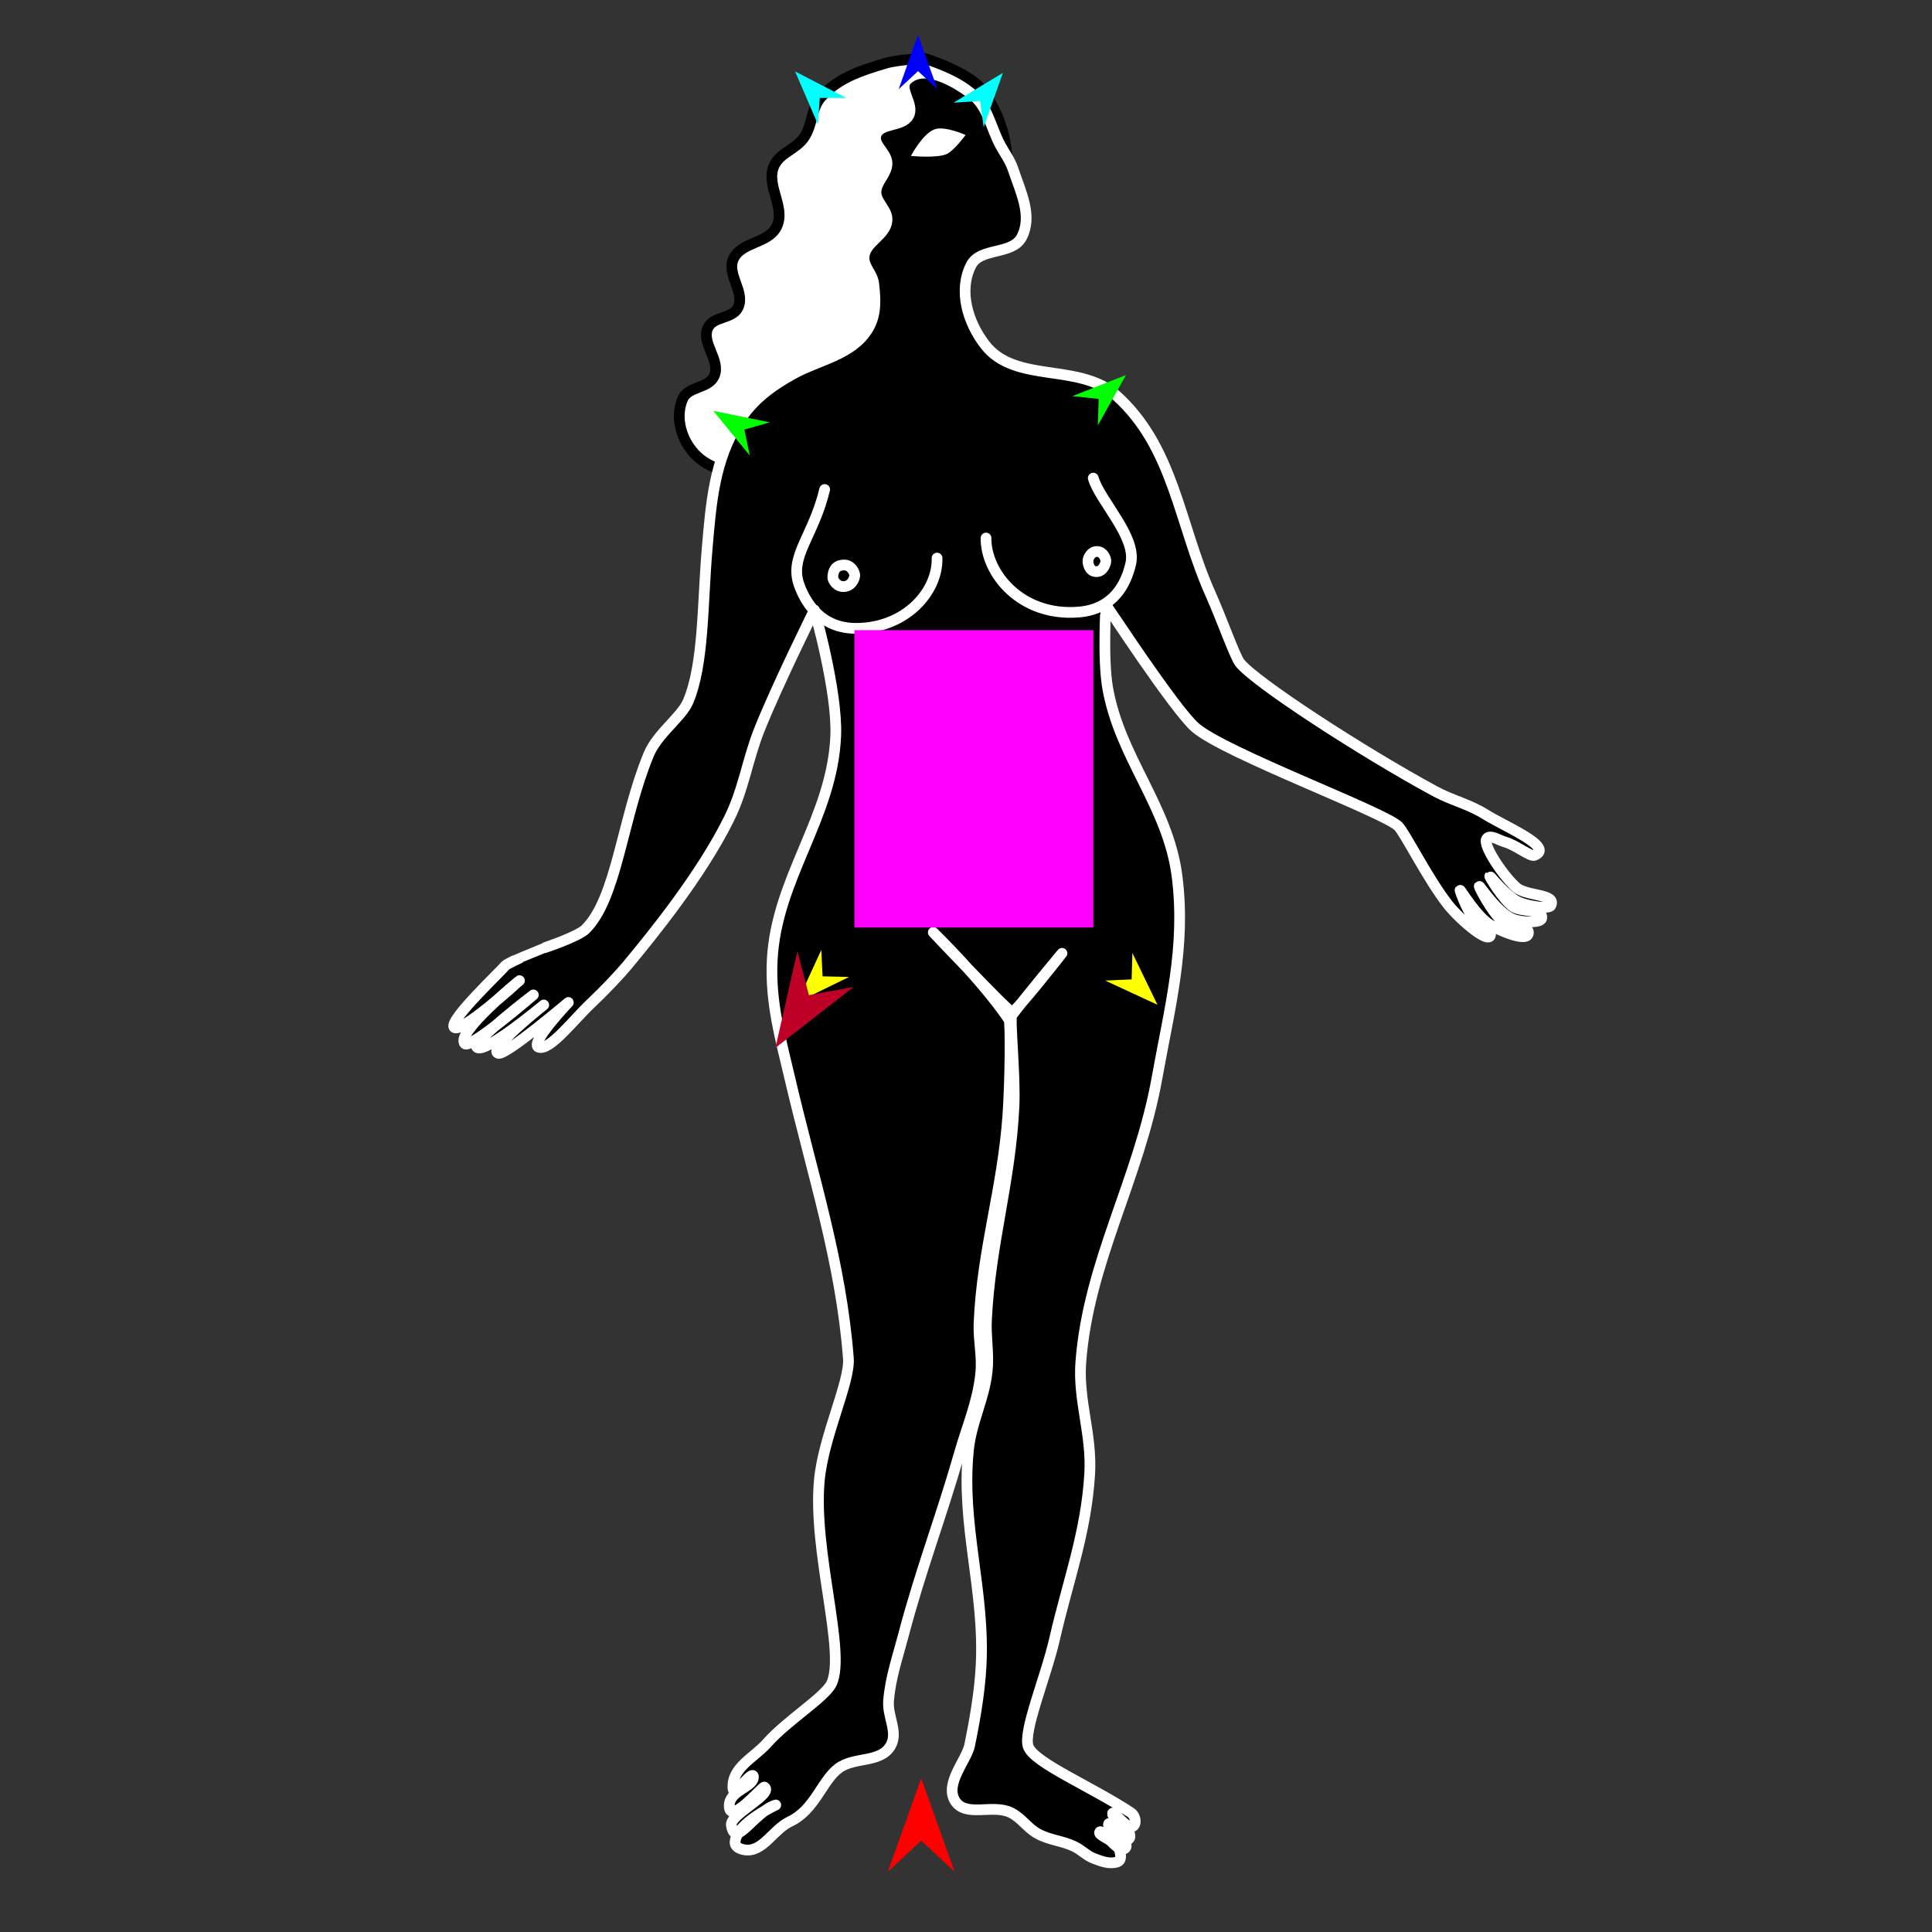 <?xml version="1.0" encoding="utf-8"?>
<!-- Generator: Moho 12.5 build 22414 -->
<!DOCTYPE svg PUBLIC "-//W3C//DTD SVG 1.1//EN" "http://www.w3.org/Graphics/SVG/1.1/DTD/svg11.dtd">
<svg version="1.1" id="Frame_0" xmlns="http://www.w3.org/2000/svg" xmlns:xlink="http://www.w3.org/1999/xlink" width="720px" height="720px">
<rect width="100%" height="100%" fill="#333333" stroke="none"/>
<g id="woman_stand_inv">
<g id="woman_stand">
<path fill="#ffffff" fill-rule="evenodd" stroke="#000000" stroke-width="4" stroke-linecap="round" stroke-linejoin="round" d="M 329.879 23.607 C 320.795 26.336 312.327 29.036 306.026 36.127 C 302.177 40.458 302.921 46.524 299.617 51.284 C 296.510 55.759 290.514 56.920 288.398 61.940 C 285.323 69.237 292.870 77.256 289.462 84.404 C 286.394 90.840 276.118 90.034 273.279 96.574 C 270.730 102.447 277.866 108.950 275.002 114.676 C 272.898 118.882 265.912 117.816 263.868 122.051 C 261.072 127.841 268.784 134.309 266.137 140.168 C 264.044 144.803 256.435 143.950 254.428 148.622 C 251.716 154.940 253.500 162.468 257.764 167.861 C 262.867 174.316 271.199 176.587 279.428 176.627 C 287.799 176.668 293.250 169.051 301.541 167.893 C 309.573 166.771 317.220 173.767 324.467 170.125 C 350.271 157.154 337.871 117.458 354.342 93.734 C 359.546 86.237 369.784 84.196 372.867 75.606 C 377.896 61.596 375.104 45.835 366.280 33.847 C 361.122 26.839 344.700 21.800 344.700 21.800 C 344.700 21.800 334.914 22.095 329.879 23.607 Z"/>
<path fill="#000000" fill-rule="evenodd" stroke="#ffffff" stroke-width="4" stroke-linecap="round" stroke-linejoin="round" d="M 280.773 662.206 C 280.743 659.106 273.489 669.770 273.191 666.684 C 272.429 658.790 280.887 655.196 285.862 649.597 C 293.552 640.942 307.670 632.404 309.968 627.234 C 315.265 615.318 302.858 578.162 305.348 551.597 C 306.883 535.224 316.857 515.054 316.169 506.162 C 313.379 470.076 302.929 438.501 294.392 402.028 C 290.934 387.255 286.997 373.582 287.776 357.885 C 289.293 327.287 310.211 304.772 311.452 274.162 C 312.130 257.452 303.509 227.340 303.508 227.335 C 303.506 227.340 289.368 255.869 282.994 271.936 C 278.457 283.375 277.192 293.992 271.746 305.027 C 261.342 326.106 243.010 348.628 233.670 359.865 C 230.969 363.113 225.282 369.159 220.333 373.816 C 213.776 379.989 204.929 391.651 200.760 390.280 C 197.094 389.074 211.794 373.600 211.796 373.599 C 211.793 373.601 188.667 393.191 185.767 392.560 C 181.103 391.546 202.634 374.526 202.636 374.524 C 202.634 374.525 179.898 393.575 177.621 390.162 C 176.181 388.005 198.756 370.776 198.758 370.774 C 198.756 370.776 175.202 391.032 173.241 388.986 C 169.446 385.023 193.579 365.460 193.581 365.457 C 193.579 365.459 170.754 386.223 169.144 382.697 C 167.778 379.706 186.604 362.018 188.271 359.907 C 188.777 359.266 194.347 356.735 194.348 356.735 C 194.349 356.735 203.029 353.176 203.030 353.176 C 203.032 353.175 215.350 349.060 218.149 346.332 C 229.820 334.957 231.830 305.134 241.712 281.271 C 245.045 273.223 253.911 267.379 256.451 261.403 C 262.327 247.580 261.780 224.937 263.521 204.620 C 264.997 187.389 266.143 171.559 275.428 156.969 C 280.461 149.061 287.261 143.980 295.456 139.429 C 305.231 134.000 317.532 132.362 323.504 122.492 C 326.610 117.359 326.315 111.535 325.581 105.581 C 325.126 101.889 321.670 99.344 322.007 95.639 C 322.515 90.046 330.116 87.776 330.560 82.178 C 330.875 78.220 326.478 75.646 326.453 71.675 C 326.428 67.594 330.588 64.918 330.563 60.836 C 330.538 56.866 325.249 54.117 326.456 50.334 C 327.982 45.548 336.358 47.439 338.684 42.987 C 340.831 38.875 334.660 33.127 337.927 29.834 C 343.994 23.718 354.942 29.719 361.877 34.828 C 368.207 39.492 369.102 47.363 372.868 54.264 C 374.562 57.368 376.447 59.786 377.565 63.140 C 380.400 71.642 384.892 80.448 380.746 88.394 C 377.231 95.131 365.301 92.074 361.871 98.854 C 357.078 108.325 360.626 120.147 367.126 128.539 C 378.393 143.084 402.176 135.044 415.894 147.305 C 437.475 166.592 439.363 195.127 451.195 221.542 C 455.177 230.431 460.233 244.696 462.032 246.993 C 467.688 254.216 507.758 280.224 534.677 294.830 C 541.124 298.328 547.400 299.617 553.606 303.525 C 560.683 307.981 579.625 315.768 571.819 318.769 C 570.315 319.347 564.933 314.923 560.845 313.778 C 558.474 313.113 554.914 310.585 553.914 312.836 C 552.876 315.170 559.519 325.643 564.948 330.631 C 568.754 334.128 580.316 332.960 577.904 337.531 C 577.239 338.790 569.790 337.854 565.901 336.128 C 561.280 334.076 555.358 326.399 555.202 326.550 C 555.051 326.697 559.772 334.689 563.671 337.712 C 566.950 340.254 575.470 338.336 574.495 342.369 C 574.128 343.889 567.535 343.899 564.091 342.648 C 558.196 340.507 551.458 330.082 551.276 330.279 C 551.120 330.449 555.683 339.481 559.702 343.082 C 562.589 345.669 570.857 344.658 569.419 348.257 C 568.458 350.663 559.667 347.296 555.285 344.610 C 550.170 341.476 544.289 331.540 544.124 331.737 C 544.018 331.864 546.457 338.614 548.793 341.707 C 550.678 344.203 554.965 344.501 555.448 347.591 C 556.334 353.256 544.182 342.912 539.609 337.093 C 532.075 327.507 523.436 310.093 521.051 307.861 C 515.266 302.448 456.728 280.746 445.540 271.194 C 437.973 264.733 412.150 225.284 412.146 225.280 C 412.147 225.283 410.901 245.553 412.782 256.322 C 417.313 282.273 435.303 300.397 438.648 326.527 C 442.019 352.870 435.894 375.444 431.210 401.585 C 424.394 439.622 405.638 470.187 402.792 507.590 C 401.708 521.838 406.970 534.571 406.098 549.265 C 404.785 571.364 397.955 589.183 393.023 610.765 C 389.774 624.982 381.070 645.506 383.232 651.008 C 385.603 657.041 406.265 665.549 421.455 675.523 C 422.939 676.497 423.723 679.264 422.421 680.472 C 420.149 682.582 413.991 673.255 414.677 676.279 C 414.751 676.605 419.741 679.694 420.724 682.617 C 421.032 683.530 421.415 684.761 420.654 685.352 C 418.041 687.381 413.775 678.416 413.138 679.714 C 412.431 681.159 417.695 683.300 418.981 686.048 C 419.370 686.878 420.057 687.895 419.476 688.605 C 416.964 691.674 410.396 680.743 409.774 682.883 C 409.378 684.243 416.431 686.189 417.260 689.643 C 417.631 691.187 418.223 693.440 416.054 693.989 C 413.229 694.705 410.617 693.685 407.879 692.684 C 404.962 691.618 403.139 689.450 400.336 688.112 C 395.772 685.935 391.214 685.809 386.777 683.386 C 382.787 681.207 380.686 677.421 376.584 675.462 C 369.867 672.255 359.813 677.431 355.901 671.100 C 351.947 664.701 360.240 655.888 361.357 650.445 C 362.924 642.818 365.081 631.340 365.623 620.813 C 367.081 592.503 358.072 568.647 360.905 540.441 C 361.974 529.800 366.797 521.521 367.899 510.883 C 368.588 504.238 367.305 498.584 367.626 491.910 C 368.984 463.673 376.566 440.518 377.884 412.279 C 378.441 400.336 376.180 379.578 377.115 378.331 C 381.933 371.912 395.765 355.283 395.767 355.280 C 395.765 355.282 378.311 377.556 377.137 377.197 C 375.371 376.658 347.815 347.483 347.812 347.480 C 347.815 347.483 366.045 365.226 375.980 379.944 C 376.723 381.044 376.479 403.013 375.612 415.504 C 373.704 442.962 366.047 465.435 364.864 492.934 C 364.573 499.680 366.197 505.389 365.464 512.102 C 364.305 522.737 360.541 531.165 357.596 541.450 C 350.713 565.487 343.063 585.137 336.697 609.315 C 334.449 617.851 331.913 624.967 331.143 633.760 C 330.619 639.734 334.934 645.667 331.799 650.779 C 327.924 657.098 318.362 654.588 312.433 659.037 C 306.344 663.605 303.619 674.503 294.412 678.820 C 287.979 681.836 284.142 690.737 277.178 689.321 C 275.654 689.011 273.766 688.266 273.958 686.296 C 274.655 679.157 289.587 672.513 289.099 672.663 C 281.095 675.126 273.892 689.317 272.560 680.133 C 271.986 676.177 288.380 668.538 284.893 665.989 C 284.222 665.499 271.717 680.719 271.773 672.915 C 271.815 667.145 280.810 666.066 280.773 662.206 Z"/>
<path fill="#ffffff" fill-rule="evenodd" stroke="none" d="M 339.472 58.108 C 339.473 58.107 343.932 49.639 348.400 48.162 C 352.292 46.875 359.841 50.306 359.842 50.306 C 359.842 50.307 355.576 56.122 352.875 57.377 C 349.224 59.075 339.473 58.108 339.472 58.108 Z"/>
<path fill="none" stroke="#ffffff" stroke-width="4" stroke-linecap="round" stroke-linejoin="round" d="M 376.910 295.608 C 377.139 293.948 378.396 293.182 378.812 293.276 C 379.658 293.467 381.149 293.420 381.137 295.093 C 381.118 297.890 379.580 299.597 378.868 299.576 C 378.242 299.556 376.573 298.048 376.910 295.608 M 405.462 208.805 C 405.563 207.922 406.551 205.458 408.894 205.536 C 411.251 205.615 412.112 208.156 412.115 209.050 C 412.119 210.080 411.035 213.277 408.329 213.029 C 405.814 212.799 405.354 209.756 405.462 208.805 M 310.365 215.162 C 310.431 212.718 311.287 210.708 314.386 210.560 C 317.239 210.424 318.498 213.333 318.539 214.354 C 318.581 215.415 317.482 218.444 314.516 218.600 C 311.783 218.745 310.338 216.141 310.365 215.162 M 407.428 178.180 C 409.847 186.595 423.656 200.014 421.417 209.966 C 419.705 217.576 415.019 227.028 402.014 228.096 C 380.359 229.874 367.306 213.493 367.463 200.508 M 349.213 207.973 C 349.533 220.445 337.572 234.075 319.183 234.173 C 306.928 234.238 300.827 226.054 297.912 218.266 C 293.845 207.397 303.095 200.124 307.335 182.414 "/>
</g>
<g id="specs">
<path fill="#ff00ff" fill-rule="evenodd" stroke="none" d="M 318.411 345.658 C 318.420 345.658 407.433 345.658 407.442 345.658 C 407.442 345.647 407.442 234.852 407.442 234.841 C 407.433 234.841 318.420 234.841 318.411 234.841 C 318.411 234.852 318.411 345.647 318.411 345.658 Z"/>
<path fill="#ff0000" fill-rule="evenodd" stroke="none" d="M 343.316 662.708 C 343.318 662.711 355.748 697.517 355.749 697.521 C 355.748 697.520 343.318 685.954 343.316 685.952 C 343.315 685.954 330.885 697.520 330.883 697.521 C 330.885 697.517 343.315 662.711 343.316 662.708 Z"/>
<path fill="#0000ff" fill-rule="evenodd" stroke="none" d="M 342.125 13.005 C 342.125 13.007 349.346 33.225 349.347 33.227 C 349.346 33.227 342.125 26.508 342.125 26.508 C 342.124 26.508 334.903 33.227 334.903 33.227 C 334.903 33.225 342.124 13.007 342.125 13.005 Z"/>
<path fill="#00ff00" fill-rule="evenodd" stroke="none" d="M 265.839 153.125 C 265.841 153.125 286.881 157.392 286.883 157.392 C 286.882 157.392 277.399 160.102 277.398 160.103 C 277.398 160.104 279.418 169.757 279.419 169.758 C 279.417 169.757 265.840 153.126 265.839 153.125 Z"/>
<path fill="#ffff00" fill-rule="evenodd" stroke="none" d="M 297.118 373.506 C 297.119 373.504 306.079 353.995 306.080 353.993 C 306.080 353.994 306.552 363.845 306.552 363.846 C 306.553 363.846 316.413 364.085 316.414 364.085 C 316.412 364.086 297.120 373.505 297.118 373.506 Z"/>
<path fill="#ffff00" fill-rule="evenodd" stroke="none" d="M 431.358 374.459 C 431.357 374.457 422.007 355.131 422.006 355.129 C 422.006 355.130 421.732 364.989 421.731 364.990 C 421.730 364.990 411.877 365.427 411.876 365.427 C 411.878 365.428 431.356 374.458 431.358 374.459 Z"/>
<path fill="#00ff00" fill-rule="evenodd" stroke="none" d="M 419.615 139.776 C 419.613 139.777 399.633 147.633 399.631 147.634 C 399.632 147.634 409.442 148.655 409.443 148.655 C 409.443 148.656 409.131 158.514 409.131 158.515 C 409.132 158.513 419.614 139.778 419.615 139.776 Z"/>
<path fill="#00ffff" fill-rule="evenodd" stroke="none" d="M 373.749 27.148 C 373.749 27.150 366.581 47.387 366.581 47.389 C 366.581 47.388 365.223 37.619 365.223 37.618 C 365.222 37.618 355.381 38.268 355.380 38.268 C 355.382 38.267 373.747 27.149 373.749 27.148 Z"/>
<path fill="#00ffff" fill-rule="evenodd" stroke="none" d="M 296.312 26.627 C 296.313 26.629 304.813 46.343 304.814 46.345 C 304.814 46.344 305.517 36.506 305.517 36.505 C 305.518 36.505 315.380 36.498 315.381 36.498 C 315.379 36.497 296.314 26.628 296.312 26.627 Z"/>
<path fill="#be0027" fill-rule="evenodd" stroke="none" d="M 288.981 390.484 C 288.984 390.482 318.153 367.785 318.156 367.783 C 318.154 367.783 301.458 370.870 301.457 370.871 C 301.456 370.869 297.175 354.439 297.175 354.437 C 297.174 354.441 288.982 390.481 288.981 390.484 Z"/>
</g>
</g>
</svg>
